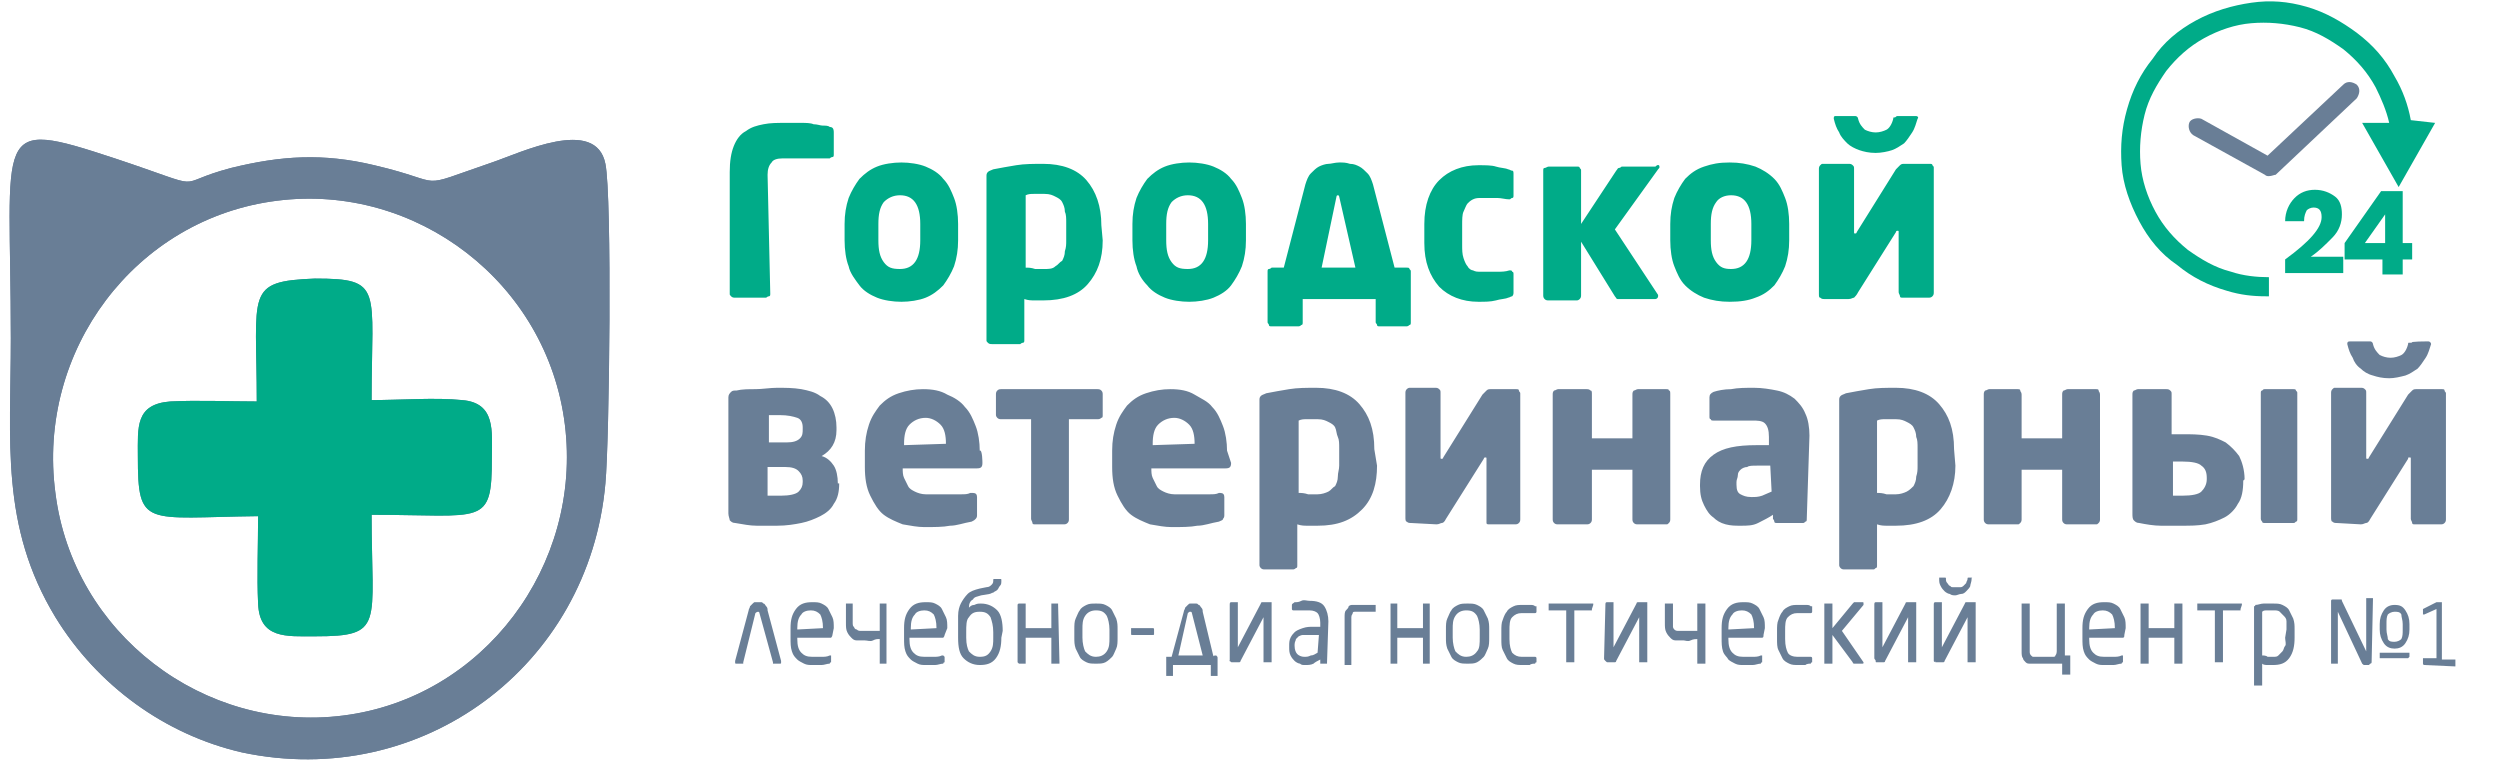 <svg width="170" height="52" viewBox="0 0 170 52" fill="none" xmlns="http://www.w3.org/2000/svg">
<g clip-path="url(#clip0)">
<path fill-rule="evenodd" clip-rule="evenodd" d="M3.768 33.52C2.481 23.863 9.189 14.856 18.838 13.649C28.303 12.442 37.216 19.22 38.411 28.877C39.605 38.442 32.897 47.449 23.341 48.656C13.876 49.863 4.962 43.085 3.768 33.52ZM41.168 32.87C41.443 29.992 41.627 13.37 41.168 11.142C40.524 7.892 35.378 10.399 33.449 11.049C28.027 12.906 30.6 12.442 25.454 11.235C21.962 10.399 19.114 10.585 15.714 11.42C11.487 12.535 14.519 12.999 7.811 10.77C-0.643 7.985 0.735 8.82 0.735 23.027C0.735 29.992 6.78301e-05 35.749 3.768 41.97C6.616 46.613 11.211 49.956 16.449 51.163C28.67 53.763 40.065 45.313 41.168 32.87Z" fill="#697E96"/>
<path fill-rule="evenodd" clip-rule="evenodd" d="M17.459 27.299C15.621 27.299 13.416 27.206 11.578 27.299C9.189 27.485 9.373 29.063 9.373 31.013C9.373 35.935 9.832 35.192 17.551 35.099C17.551 37.049 17.459 39.185 17.551 41.042C17.643 43.456 19.481 43.27 21.411 43.27C26.189 43.27 25.27 42.528 25.27 35.006C32.897 35.006 33.449 35.842 33.449 31.106C33.449 29.342 33.724 27.392 31.427 27.206C29.681 27.02 27.108 27.206 25.27 27.206C25.27 19.592 26.097 18.942 21.411 18.942C16.632 19.128 17.459 19.87 17.459 27.299Z" fill="#697E96"/>
<path fill-rule="evenodd" clip-rule="evenodd" d="M3.768 33.52C2.481 23.863 9.189 14.856 18.838 13.649C28.303 12.442 37.216 19.22 38.411 28.877C39.605 38.442 32.897 47.449 23.341 48.656C13.876 49.863 4.962 43.085 3.768 33.52ZM41.168 32.87C41.443 29.992 41.627 13.37 41.168 11.142C40.524 7.892 35.378 10.399 33.449 11.049C28.027 12.906 30.6 12.442 25.454 11.235C21.962 10.399 19.114 10.585 15.714 11.42C11.487 12.535 14.519 12.999 7.811 10.77C-0.643 7.985 0.735 8.82 0.735 23.027C0.735 29.992 6.78301e-05 35.749 3.768 41.97C6.616 46.613 11.211 49.956 16.449 51.163C28.67 53.763 40.065 45.313 41.168 32.87Z" fill="#697E96"/>
<path fill-rule="evenodd" clip-rule="evenodd" d="M17.459 27.299C15.621 27.299 13.416 27.206 11.578 27.299C9.189 27.485 9.373 29.063 9.373 31.013C9.373 35.935 9.832 35.192 17.551 35.099C17.551 37.049 17.459 39.185 17.551 41.042C17.643 43.456 19.481 43.27 21.411 43.27C26.189 43.27 25.27 42.528 25.27 35.006C32.897 35.006 33.449 35.842 33.449 31.106C33.449 29.342 33.724 27.392 31.427 27.206C29.681 27.02 27.108 27.206 25.27 27.206C25.27 19.592 26.097 18.942 21.411 18.942C16.632 19.128 17.459 19.87 17.459 27.299Z" fill="#00AB88"/>
<path fill-rule="evenodd" clip-rule="evenodd" d="M57.065 32.87C57.065 33.428 56.973 33.892 56.697 34.263C56.514 34.635 56.146 34.913 55.778 35.099C55.411 35.285 54.951 35.471 54.492 35.563C54.032 35.656 53.481 35.749 52.838 35.749C52.378 35.749 51.919 35.749 51.459 35.749C51 35.749 50.541 35.656 49.989 35.563C49.806 35.563 49.714 35.471 49.622 35.378C49.622 35.285 49.53 35.099 49.53 34.913V27.02C49.53 26.835 49.622 26.742 49.714 26.649C49.806 26.556 49.897 26.556 50.081 26.556C50.449 26.463 50.908 26.463 51.368 26.463C51.827 26.463 52.378 26.37 52.838 26.37C53.389 26.37 53.941 26.37 54.492 26.463C54.951 26.556 55.411 26.649 55.778 26.928C56.146 27.113 56.422 27.392 56.605 27.763C56.789 28.135 56.881 28.599 56.881 29.063V29.249C56.881 30.085 56.514 30.642 55.87 31.013C56.238 31.106 56.514 31.385 56.697 31.663C56.881 31.942 56.973 32.406 56.973 32.87H57.065ZM54.584 32.685C54.584 32.406 54.492 32.221 54.308 32.035C54.124 31.849 53.849 31.756 53.389 31.756H52.195V33.706C52.286 33.706 52.378 33.706 52.47 33.706C52.562 33.706 52.746 33.706 53.114 33.706C53.665 33.706 54.124 33.613 54.308 33.428C54.492 33.242 54.584 33.056 54.584 32.778V32.685ZM54.584 29.063C54.584 28.785 54.492 28.506 54.216 28.413C53.941 28.32 53.573 28.228 53.022 28.228H52.654C52.47 28.228 52.378 28.228 52.286 28.228V30.085H53.481C53.941 30.085 54.216 29.992 54.4 29.806C54.584 29.62 54.584 29.435 54.584 29.156V29.063ZM66.805 31.478C66.805 31.756 66.714 31.849 66.438 31.849H61.384C61.384 32.035 61.384 32.313 61.476 32.499C61.568 32.685 61.66 32.87 61.751 33.056C61.843 33.242 62.027 33.335 62.211 33.428C62.395 33.52 62.67 33.613 62.946 33.613C63.222 33.613 63.497 33.613 63.773 33.613C64.049 33.613 64.324 33.613 64.6 33.613C64.876 33.613 65.151 33.613 65.335 33.613C65.611 33.613 65.795 33.613 65.978 33.52H66.162C66.346 33.52 66.438 33.613 66.438 33.799V35.006C66.438 35.099 66.438 35.192 66.346 35.285C66.254 35.378 66.254 35.378 66.07 35.471C65.519 35.563 65.059 35.749 64.6 35.749C64.141 35.842 63.497 35.842 62.854 35.842C62.395 35.842 61.935 35.749 61.384 35.656C60.924 35.471 60.465 35.285 60.097 35.006C59.73 34.728 59.454 34.263 59.178 33.706C58.903 33.149 58.811 32.499 58.811 31.756V30.642C58.811 29.992 58.903 29.435 59.087 28.878C59.27 28.32 59.546 27.949 59.822 27.578C60.189 27.206 60.557 26.928 61.108 26.742C61.66 26.556 62.211 26.463 62.762 26.463C63.406 26.463 63.957 26.556 64.416 26.835C64.876 27.02 65.335 27.299 65.611 27.671C65.978 28.042 66.162 28.506 66.346 28.971C66.53 29.435 66.622 30.085 66.622 30.642C66.805 30.549 66.805 31.478 66.805 31.478ZM64.324 30.178C64.324 29.62 64.233 29.156 63.957 28.878C63.681 28.599 63.314 28.413 62.946 28.413C62.486 28.413 62.119 28.599 61.843 28.878C61.568 29.156 61.476 29.62 61.476 30.178V30.27L64.324 30.178C64.324 30.27 64.324 30.178 64.324 30.178ZM72.686 28.506V35.285C72.686 35.378 72.686 35.471 72.595 35.563C72.503 35.656 72.411 35.656 72.319 35.656H70.389C70.297 35.656 70.206 35.656 70.206 35.563C70.206 35.471 70.114 35.378 70.114 35.285V28.506H68.092C68 28.506 67.908 28.506 67.816 28.413C67.724 28.32 67.724 28.228 67.724 28.228V26.835C67.724 26.742 67.724 26.649 67.816 26.556C67.908 26.463 68 26.463 68.092 26.463H74.616C74.708 26.463 74.8 26.463 74.892 26.556C74.984 26.649 74.984 26.742 74.984 26.835V28.228C74.984 28.32 74.984 28.413 74.892 28.413C74.8 28.506 74.708 28.506 74.616 28.506H72.686ZM83.714 31.478C83.714 31.756 83.622 31.849 83.346 31.849H78.292C78.292 32.035 78.292 32.313 78.384 32.499C78.476 32.685 78.568 32.87 78.659 33.056C78.751 33.242 78.935 33.335 79.119 33.428C79.303 33.52 79.578 33.613 79.854 33.613C80.13 33.613 80.406 33.613 80.681 33.613C80.957 33.613 81.233 33.613 81.508 33.613C81.784 33.613 82.059 33.613 82.243 33.613C82.519 33.613 82.703 33.613 82.886 33.52H82.978C83.162 33.52 83.254 33.613 83.254 33.799V35.006C83.254 35.099 83.254 35.192 83.162 35.285C83.162 35.378 83.07 35.378 82.886 35.471C82.335 35.563 81.876 35.749 81.416 35.749C80.957 35.842 80.314 35.842 79.67 35.842C79.211 35.842 78.751 35.749 78.2 35.656C77.741 35.471 77.281 35.285 76.914 35.006C76.546 34.728 76.27 34.263 75.995 33.706C75.719 33.149 75.627 32.499 75.627 31.756V30.642C75.627 29.992 75.719 29.435 75.903 28.878C76.087 28.32 76.362 27.949 76.638 27.578C77.005 27.206 77.373 26.928 77.924 26.742C78.476 26.556 79.027 26.463 79.578 26.463C80.222 26.463 80.773 26.556 81.233 26.835C81.692 27.113 82.151 27.299 82.427 27.671C82.795 28.042 82.978 28.506 83.162 28.971C83.346 29.435 83.438 30.085 83.438 30.642L83.714 31.478ZM81.233 30.178C81.233 29.62 81.141 29.156 80.865 28.878C80.589 28.599 80.222 28.413 79.854 28.413C79.395 28.413 79.027 28.599 78.751 28.878C78.476 29.156 78.384 29.62 78.384 30.178V30.27L81.233 30.178ZM93.638 31.663C93.638 32.87 93.362 33.892 92.627 34.635C91.892 35.378 90.973 35.749 89.595 35.749C89.411 35.749 89.227 35.749 88.951 35.749C88.676 35.749 88.492 35.749 88.216 35.656V38.442C88.216 38.535 88.216 38.628 88.124 38.628C88.032 38.721 87.941 38.721 87.941 38.721H86.011C85.919 38.721 85.827 38.721 85.735 38.628C85.643 38.535 85.643 38.442 85.643 38.442V27.206C85.643 27.113 85.643 27.02 85.735 26.928C85.827 26.835 85.919 26.835 86.103 26.742C86.562 26.649 87.114 26.556 87.665 26.463C88.216 26.37 88.859 26.37 89.503 26.37C90.789 26.37 91.8 26.742 92.443 27.485C93.087 28.228 93.454 29.156 93.454 30.549L93.638 31.663ZM91.065 30.456C91.065 30.178 91.065 29.899 90.973 29.713C90.881 29.528 90.881 29.249 90.789 29.063C90.697 28.878 90.514 28.785 90.33 28.692C90.146 28.599 89.962 28.506 89.595 28.506C89.319 28.506 89.043 28.506 88.859 28.506C88.676 28.506 88.492 28.506 88.308 28.599V33.52C88.492 33.52 88.676 33.52 88.951 33.613C89.227 33.613 89.411 33.613 89.595 33.613C89.87 33.613 90.146 33.52 90.33 33.428C90.514 33.335 90.606 33.149 90.789 33.056C90.881 32.87 90.973 32.685 90.973 32.406C90.973 32.128 91.065 31.942 91.065 31.663V30.456ZM95.935 35.563C95.843 35.563 95.751 35.563 95.659 35.471C95.568 35.471 95.568 35.285 95.568 35.192V26.742C95.568 26.649 95.568 26.556 95.659 26.463C95.751 26.37 95.843 26.37 95.843 26.37H97.589C97.681 26.37 97.773 26.37 97.865 26.463C97.957 26.556 97.957 26.556 97.957 26.742V31.106C97.957 31.199 97.957 31.199 98.049 31.199C98.049 31.199 98.141 31.199 98.141 31.106L100.805 26.835C100.897 26.742 100.989 26.649 101.081 26.556C101.173 26.463 101.265 26.463 101.357 26.463H103.103C103.195 26.463 103.287 26.463 103.287 26.556C103.287 26.649 103.378 26.649 103.378 26.742V35.285C103.378 35.378 103.378 35.471 103.287 35.563C103.195 35.656 103.103 35.656 103.011 35.656H101.265C101.173 35.656 101.081 35.656 101.081 35.563C101.081 35.471 101.081 35.378 101.081 35.285V31.199C101.081 31.106 101.081 31.106 100.989 31.106C100.989 31.106 100.897 31.106 100.897 31.199L98.324 35.285C98.233 35.471 98.141 35.563 98.049 35.563C97.957 35.563 97.865 35.656 97.681 35.656L95.935 35.563ZM113.578 35.285C113.578 35.378 113.578 35.471 113.487 35.563C113.395 35.656 113.395 35.656 113.303 35.656H111.373C111.281 35.656 111.189 35.656 111.097 35.563C111.005 35.471 111.005 35.378 111.005 35.285V31.942H108.249V35.285C108.249 35.378 108.249 35.471 108.157 35.563C108.065 35.656 107.973 35.656 107.881 35.656H105.951C105.86 35.656 105.768 35.656 105.676 35.563C105.584 35.471 105.584 35.378 105.584 35.285V26.835C105.584 26.742 105.584 26.649 105.676 26.556C105.768 26.556 105.86 26.463 105.951 26.463H107.881C107.973 26.463 108.065 26.463 108.157 26.556C108.249 26.556 108.249 26.649 108.249 26.835V29.806H111.005V26.835C111.005 26.742 111.005 26.649 111.097 26.556C111.189 26.556 111.281 26.463 111.373 26.463H113.303C113.395 26.463 113.487 26.463 113.487 26.556C113.578 26.556 113.578 26.649 113.578 26.835V35.285ZM122.86 35.285C122.86 35.378 122.86 35.471 122.768 35.471C122.676 35.563 122.676 35.563 122.584 35.563H120.838C120.746 35.563 120.654 35.563 120.654 35.471C120.654 35.378 120.562 35.285 120.562 35.285V35.006C120.287 35.192 119.919 35.378 119.551 35.563C119.184 35.749 118.816 35.749 118.357 35.749C117.989 35.749 117.714 35.749 117.346 35.656C116.978 35.563 116.703 35.378 116.519 35.192C116.243 35.006 116.06 34.728 115.876 34.356C115.692 33.985 115.6 33.613 115.6 33.056V32.963C115.6 32.035 115.876 31.385 116.519 30.921C117.162 30.456 118.081 30.27 119.46 30.27H120.287V29.713C120.287 29.249 120.195 28.971 120.011 28.785C119.827 28.599 119.46 28.599 119.184 28.599C118.908 28.599 118.632 28.599 118.449 28.599C118.173 28.599 117.897 28.599 117.714 28.599C117.53 28.599 117.254 28.599 117.07 28.599C116.887 28.599 116.703 28.599 116.611 28.599H116.519C116.427 28.599 116.335 28.599 116.335 28.506C116.243 28.506 116.243 28.413 116.243 28.32V27.02C116.243 26.835 116.335 26.742 116.519 26.649C116.795 26.556 117.254 26.463 117.714 26.463C118.173 26.37 118.724 26.37 119.276 26.37C119.827 26.37 120.378 26.463 120.838 26.556C121.297 26.649 121.665 26.835 122.032 27.113C122.308 27.392 122.584 27.671 122.768 28.135C122.951 28.506 123.043 29.063 123.043 29.62L122.86 35.285ZM120.378 31.663H119.46C119.184 31.663 118.908 31.663 118.816 31.756C118.632 31.756 118.449 31.849 118.357 31.942C118.265 32.035 118.173 32.128 118.173 32.313C118.173 32.499 118.081 32.592 118.081 32.778V32.963C118.081 33.335 118.173 33.52 118.357 33.613C118.541 33.706 118.724 33.799 119.092 33.799C119.368 33.799 119.551 33.799 119.827 33.706C120.011 33.613 120.287 33.52 120.47 33.428L120.378 31.663ZM132.968 31.663C132.968 32.87 132.6 33.892 131.957 34.635C131.314 35.378 130.303 35.749 128.924 35.749C128.741 35.749 128.557 35.749 128.373 35.749C128.097 35.749 127.914 35.749 127.638 35.656V38.442C127.638 38.535 127.638 38.628 127.546 38.628C127.454 38.721 127.454 38.721 127.362 38.721H125.432C125.341 38.721 125.249 38.721 125.157 38.628C125.065 38.535 125.065 38.442 125.065 38.442V27.206C125.065 27.113 125.065 27.02 125.157 26.928C125.249 26.835 125.341 26.835 125.524 26.742C125.984 26.649 126.535 26.556 127.087 26.463C127.638 26.37 128.281 26.37 128.924 26.37C130.211 26.37 131.222 26.742 131.865 27.485C132.508 28.228 132.876 29.156 132.876 30.549L132.968 31.663ZM130.395 30.456C130.395 30.178 130.395 29.899 130.303 29.713C130.303 29.435 130.211 29.249 130.119 29.063C130.027 28.878 129.843 28.785 129.66 28.692C129.476 28.599 129.292 28.506 128.924 28.506C128.649 28.506 128.373 28.506 128.189 28.506C128.005 28.506 127.822 28.506 127.638 28.599V33.52C127.822 33.52 128.005 33.52 128.281 33.613C128.557 33.613 128.741 33.613 128.924 33.613C129.2 33.613 129.476 33.52 129.66 33.428C129.843 33.335 130.027 33.149 130.119 33.056C130.211 32.87 130.303 32.685 130.303 32.406C130.395 32.128 130.395 31.942 130.395 31.663V30.456ZM142.8 35.285C142.8 35.378 142.8 35.471 142.708 35.563C142.616 35.656 142.616 35.656 142.524 35.656H140.595C140.503 35.656 140.411 35.656 140.319 35.563C140.227 35.471 140.227 35.378 140.227 35.285V31.942H137.47V35.285C137.47 35.378 137.47 35.471 137.378 35.563C137.287 35.656 137.287 35.656 137.195 35.656H135.265C135.173 35.656 135.081 35.656 134.989 35.563C134.897 35.471 134.897 35.378 134.897 35.285V26.835C134.897 26.742 134.897 26.649 134.989 26.556C135.081 26.556 135.173 26.463 135.265 26.463H137.195C137.287 26.463 137.378 26.463 137.378 26.556C137.378 26.649 137.47 26.649 137.47 26.835V29.806H140.227V26.835C140.227 26.742 140.227 26.649 140.319 26.556C140.411 26.556 140.503 26.463 140.595 26.463H142.524C142.616 26.463 142.708 26.463 142.708 26.556C142.708 26.649 142.8 26.649 142.8 26.835V35.285ZM156.216 35.285C156.216 35.378 156.216 35.471 156.124 35.471C156.032 35.563 156.032 35.563 155.941 35.563H154.011C153.919 35.563 153.827 35.563 153.827 35.471C153.735 35.378 153.735 35.285 153.735 35.285V26.742C153.735 26.649 153.735 26.556 153.827 26.556C153.919 26.463 153.919 26.463 154.011 26.463H155.941C156.032 26.463 156.124 26.463 156.124 26.556C156.216 26.649 156.216 26.649 156.216 26.742V35.285ZM152.541 32.685C152.541 33.335 152.449 33.892 152.173 34.263C151.989 34.635 151.622 35.006 151.254 35.192C150.887 35.378 150.427 35.563 149.968 35.656C149.416 35.749 148.957 35.749 148.314 35.749C147.854 35.749 147.395 35.749 146.935 35.749C146.476 35.749 145.924 35.656 145.465 35.563C145.281 35.563 145.189 35.471 145.097 35.378C145.005 35.285 145.005 35.099 145.005 34.913V26.835C145.005 26.742 145.005 26.649 145.097 26.556C145.189 26.556 145.281 26.463 145.373 26.463H147.303C147.395 26.463 147.487 26.463 147.578 26.556C147.67 26.649 147.67 26.649 147.67 26.835V29.528C147.762 29.528 147.854 29.528 148.038 29.528H148.405C148.957 29.528 149.508 29.528 150.06 29.62C150.611 29.713 150.978 29.899 151.346 30.085C151.714 30.363 151.989 30.642 152.265 31.013C152.449 31.385 152.632 31.942 152.632 32.592L152.541 32.685ZM148.405 31.385C148.314 31.385 148.222 31.385 148.038 31.385C147.854 31.385 147.762 31.385 147.762 31.385V33.706C147.854 33.706 147.854 33.706 147.946 33.706C148.038 33.706 148.222 33.706 148.405 33.706C149.049 33.706 149.508 33.613 149.692 33.428C149.876 33.242 150.06 32.963 150.06 32.592V32.499C150.06 32.128 149.968 31.849 149.692 31.663C149.508 31.478 149.049 31.385 148.405 31.385ZM165.13 23.213C165.222 23.213 165.314 23.306 165.314 23.399C165.222 23.678 165.13 24.049 164.946 24.328C164.762 24.606 164.578 24.885 164.395 25.07C164.119 25.256 163.843 25.442 163.568 25.535C163.2 25.628 162.832 25.721 162.465 25.721C162.005 25.721 161.638 25.628 161.362 25.535C160.995 25.442 160.719 25.256 160.535 25.07C160.26 24.885 160.076 24.606 159.984 24.328C159.8 24.049 159.708 23.77 159.616 23.399C159.616 23.306 159.616 23.213 159.8 23.213H161.178C161.27 23.213 161.362 23.306 161.362 23.399C161.454 23.77 161.638 23.956 161.822 24.142C162.005 24.235 162.281 24.328 162.557 24.328C162.832 24.328 163.108 24.235 163.292 24.142C163.476 24.049 163.66 23.77 163.751 23.399C163.751 23.306 163.751 23.306 163.843 23.306C163.843 23.306 163.935 23.306 164.027 23.306C163.751 23.213 165.13 23.213 165.13 23.213ZM158.881 35.563C158.789 35.563 158.697 35.563 158.605 35.471C158.514 35.471 158.514 35.285 158.514 35.192V26.742C158.514 26.649 158.514 26.556 158.605 26.463C158.697 26.37 158.697 26.37 158.789 26.37H160.535C160.627 26.37 160.719 26.37 160.811 26.463C160.903 26.556 160.903 26.556 160.903 26.742V31.106C160.903 31.199 160.903 31.199 160.995 31.199C160.995 31.199 161.087 31.199 161.087 31.106L163.751 26.835C163.843 26.742 163.935 26.649 164.027 26.556C164.119 26.463 164.211 26.463 164.303 26.463H166.049C166.141 26.463 166.232 26.463 166.232 26.556C166.232 26.649 166.324 26.649 166.324 26.742V35.285C166.324 35.378 166.324 35.471 166.232 35.563C166.141 35.656 166.049 35.656 165.957 35.656H164.211C164.119 35.656 164.027 35.656 164.027 35.563C164.027 35.471 163.935 35.378 163.935 35.285V31.199C163.935 31.106 163.935 31.106 163.843 31.106C163.751 31.106 163.751 31.106 163.751 31.199L161.178 35.285C161.087 35.471 160.995 35.563 160.903 35.563C160.811 35.563 160.719 35.656 160.535 35.656" fill="#697E96"/>
<path fill-rule="evenodd" clip-rule="evenodd" d="M51.643 41.692C51.643 41.599 51.551 41.599 51.551 41.599C51.551 41.599 51.459 41.599 51.368 41.692L50.541 45.035V45.128C50.541 45.128 50.541 45.128 50.449 45.128H50.081C49.989 45.128 49.989 45.128 49.989 45.035C49.989 45.035 49.989 45.035 49.989 44.942L50.908 41.506C50.908 41.413 51 41.321 51 41.228C51.092 41.135 51.092 41.135 51.184 41.042C51.276 40.949 51.276 40.949 51.368 40.949C51.459 40.949 51.551 40.949 51.551 40.949C51.551 40.949 51.643 40.949 51.735 40.949C51.827 40.949 51.827 40.949 51.919 41.042C52.011 41.042 52.011 41.135 52.103 41.228C52.195 41.321 52.195 41.413 52.195 41.506L53.114 44.942C53.114 44.942 53.114 44.942 53.114 45.035C53.114 45.128 53.114 45.128 53.022 45.128H52.654H52.562C52.562 45.128 52.562 45.128 52.562 45.035L51.643 41.692ZM56.605 43.178C56.605 43.271 56.514 43.364 56.514 43.364H54.216V43.456C54.216 43.921 54.308 44.199 54.492 44.385C54.676 44.571 54.859 44.663 55.227 44.663C55.411 44.663 55.595 44.663 55.87 44.663C56.054 44.663 56.238 44.663 56.422 44.571H56.514V44.663V44.942C56.514 45.035 56.514 45.035 56.514 45.035C56.514 45.035 56.422 45.035 56.422 45.128C56.238 45.128 56.054 45.221 55.87 45.221C55.687 45.221 55.503 45.221 55.227 45.221C55.043 45.221 54.859 45.221 54.676 45.128C54.492 45.035 54.308 44.942 54.216 44.849C54.032 44.663 53.941 44.571 53.849 44.292C53.757 44.014 53.757 43.735 53.757 43.364V42.714C53.757 42.156 53.849 41.785 54.124 41.413C54.4 41.042 54.768 40.949 55.227 40.949C55.503 40.949 55.687 40.949 55.87 41.042C56.054 41.135 56.238 41.228 56.33 41.413C56.422 41.599 56.514 41.785 56.605 41.971C56.697 42.156 56.697 42.435 56.697 42.714L56.605 43.178ZM55.962 42.714C55.962 42.249 55.87 41.971 55.778 41.785C55.595 41.599 55.411 41.506 55.135 41.506C54.859 41.506 54.584 41.599 54.492 41.785C54.308 41.971 54.216 42.249 54.216 42.714V42.806L55.962 42.714C55.962 42.806 55.962 42.714 55.962 42.714ZM60.281 45.035V45.128H60.189H59.914H59.822V45.035V43.456C59.638 43.456 59.546 43.456 59.362 43.549C59.178 43.642 58.995 43.549 58.811 43.549C58.627 43.549 58.443 43.549 58.26 43.549C58.076 43.549 57.984 43.456 57.892 43.364C57.8 43.271 57.708 43.178 57.616 42.992C57.524 42.806 57.524 42.621 57.524 42.342V41.135V41.042H57.616H57.892H57.984V41.135V42.342C57.984 42.435 57.984 42.621 58.076 42.621C58.076 42.714 58.168 42.806 58.26 42.806C58.351 42.899 58.443 42.899 58.535 42.899C58.627 42.899 58.811 42.899 58.903 42.899C58.903 42.899 58.995 42.899 59.087 42.899C59.178 42.899 59.27 42.899 59.362 42.899C59.454 42.899 59.546 42.899 59.638 42.899C59.73 42.899 59.822 42.899 59.822 42.899V41.135V41.042H59.914H60.189H60.281V41.135V45.035ZM64.233 43.178C64.233 43.271 64.141 43.364 64.141 43.364H61.843V43.456C61.843 43.921 61.935 44.199 62.119 44.385C62.303 44.571 62.487 44.663 62.854 44.663C63.038 44.663 63.222 44.663 63.497 44.663C63.681 44.663 63.865 44.663 64.049 44.571H64.141L64.233 44.663V44.942C64.233 45.035 64.233 45.035 64.233 45.035C64.233 45.035 64.141 45.035 64.141 45.128C63.957 45.128 63.773 45.221 63.589 45.221C63.406 45.221 63.222 45.221 62.946 45.221C62.762 45.221 62.578 45.221 62.395 45.128C62.211 45.035 62.027 44.942 61.935 44.849C61.751 44.663 61.66 44.571 61.568 44.292C61.476 44.014 61.476 43.735 61.476 43.364V42.714C61.476 42.156 61.568 41.785 61.843 41.413C62.119 41.042 62.487 40.949 62.946 40.949C63.222 40.949 63.406 40.949 63.589 41.042C63.773 41.135 63.957 41.228 64.049 41.413C64.141 41.599 64.233 41.785 64.324 41.971C64.416 42.156 64.416 42.435 64.416 42.714L64.233 43.178ZM63.681 42.714C63.681 42.249 63.589 41.971 63.497 41.785C63.314 41.599 63.13 41.506 62.854 41.506C62.578 41.506 62.303 41.599 62.211 41.785C62.027 41.971 61.935 42.249 61.935 42.714V42.806L63.681 42.714C63.681 42.806 63.681 42.714 63.681 42.714ZM68.092 43.364C68.092 43.921 68 44.385 67.724 44.756C67.449 45.128 67.081 45.221 66.622 45.221C66.162 45.221 65.795 45.035 65.519 44.756C65.243 44.478 65.151 44.014 65.151 43.364V42.992C65.151 42.621 65.151 42.249 65.151 41.878C65.151 41.506 65.243 41.228 65.335 41.042C65.427 40.856 65.611 40.578 65.795 40.392C65.978 40.206 66.254 40.114 66.622 40.021L67.081 39.928C67.265 39.928 67.357 39.835 67.449 39.742C67.541 39.649 67.541 39.556 67.541 39.464C67.541 39.371 67.541 39.371 67.632 39.371H68C68.092 39.371 68.092 39.371 68.092 39.464C68.092 39.649 68.092 39.742 68 39.835C67.908 39.928 67.908 40.021 67.816 40.114C67.724 40.206 67.632 40.206 67.541 40.299C67.449 40.299 67.357 40.392 67.265 40.392L66.714 40.485C66.438 40.578 66.254 40.578 66.162 40.764C65.978 40.856 65.887 41.042 65.887 41.321C65.978 41.228 66.07 41.135 66.254 41.135C66.438 41.042 66.53 41.042 66.714 41.042C67.173 41.042 67.541 41.228 67.816 41.506C68.092 41.785 68.184 42.342 68.184 42.899L68.092 43.364ZM67.541 42.992C67.541 42.528 67.449 42.249 67.357 41.971C67.173 41.692 66.989 41.599 66.622 41.599C66.254 41.599 66.07 41.692 65.887 41.971C65.703 42.156 65.703 42.528 65.703 42.992V43.364C65.703 43.828 65.795 44.106 65.887 44.292C66.07 44.478 66.254 44.663 66.622 44.663C66.989 44.663 67.173 44.571 67.357 44.292C67.541 44.014 67.541 43.735 67.541 43.364V42.992ZM72.043 45.035V45.128H71.951H71.584H71.492V45.035V43.364H69.746V45.035V45.128H69.654H69.378H69.287L69.195 45.035V41.135C69.195 41.135 69.195 41.042 69.287 41.042H69.378H69.654H69.746V41.135V42.714H71.492V41.135V41.042H71.584H71.859H71.951V41.135L72.043 45.035ZM75.995 43.364C75.995 43.642 75.995 43.921 75.903 44.106C75.811 44.292 75.719 44.571 75.627 44.663C75.535 44.756 75.351 44.942 75.168 45.035C74.984 45.128 74.8 45.128 74.524 45.128C74.249 45.128 74.065 45.128 73.881 45.035C73.697 44.942 73.514 44.849 73.422 44.663C73.33 44.478 73.238 44.292 73.146 44.106C73.054 43.828 73.054 43.642 73.054 43.364V42.806C73.054 42.528 73.054 42.249 73.146 42.063C73.238 41.878 73.33 41.599 73.422 41.506C73.514 41.321 73.697 41.228 73.881 41.135C74.065 41.042 74.249 41.042 74.524 41.042C74.8 41.042 74.984 41.042 75.168 41.135C75.351 41.228 75.535 41.321 75.627 41.506C75.719 41.692 75.811 41.878 75.903 42.063C75.995 42.342 75.995 42.528 75.995 42.806V43.364ZM75.443 42.806C75.443 42.435 75.351 42.063 75.26 41.878C75.076 41.599 74.892 41.506 74.524 41.506C74.249 41.506 73.973 41.599 73.789 41.878C73.606 42.156 73.606 42.435 73.606 42.806V43.364C73.606 43.735 73.697 44.106 73.789 44.292C73.973 44.478 74.157 44.663 74.524 44.663C74.8 44.663 75.076 44.571 75.26 44.292C75.443 44.014 75.443 43.735 75.443 43.364V42.806ZM78.476 43.085C78.476 43.178 78.476 43.178 78.384 43.178H77.005C76.914 43.178 76.914 43.178 76.914 43.085V42.806V42.714H77.005H78.384C78.476 42.714 78.476 42.714 78.476 42.899V43.085ZM82.703 44.571C82.703 44.571 82.795 44.571 82.703 44.571C82.795 44.663 82.795 44.663 82.795 44.756V45.871V45.964H82.703H82.427H82.335V45.871V45.221H79.762V45.871V45.964H79.67H79.395H79.303V45.871V44.756V44.663H79.395H79.67L80.497 41.599C80.497 41.506 80.589 41.413 80.589 41.321C80.681 41.228 80.681 41.228 80.773 41.135C80.865 41.042 80.865 41.042 80.957 41.042C81.049 41.042 81.141 41.042 81.141 41.042C81.141 41.042 81.233 41.042 81.324 41.042C81.416 41.042 81.416 41.042 81.508 41.135C81.6 41.135 81.6 41.228 81.692 41.321C81.784 41.413 81.784 41.506 81.784 41.599L82.519 44.663C82.427 44.571 82.703 44.571 82.703 44.571ZM80.13 44.571H81.784L81.049 41.692C81.049 41.599 80.957 41.599 80.957 41.599C80.865 41.599 80.865 41.599 80.773 41.692L80.13 44.571ZM83.622 41.135C83.622 41.042 83.622 40.949 83.714 40.949H84.081H84.173V41.042V44.014L85.735 41.042C85.735 40.949 85.827 40.949 85.827 40.949C85.827 40.949 85.919 40.949 86.011 40.949H86.378C86.47 40.949 86.47 40.949 86.47 40.949C86.47 40.949 86.47 41.042 86.47 41.135V44.942V45.035H86.378H86.011H85.919V44.942V41.971L84.357 44.942C84.357 45.035 84.265 45.035 84.265 45.035H84.173H83.805C83.714 45.035 83.714 45.035 83.622 44.942C83.53 44.849 83.622 45.035 83.622 44.942V41.135ZM90.238 45.035V45.128H90.146H89.87H89.778V45.035V44.849C89.595 44.942 89.411 45.035 89.319 45.128C89.135 45.221 88.951 45.221 88.768 45.221C88.584 45.221 88.492 45.221 88.4 45.128C88.308 45.128 88.124 45.035 88.032 44.942C87.941 44.849 87.849 44.756 87.757 44.571C87.665 44.385 87.665 44.199 87.665 44.014V43.921C87.665 43.735 87.665 43.549 87.757 43.364C87.849 43.178 87.941 43.085 88.032 42.992C88.124 42.899 88.308 42.806 88.584 42.714C88.859 42.621 89.043 42.621 89.319 42.621H89.778V42.342C89.778 42.063 89.687 41.785 89.595 41.692C89.503 41.599 89.319 41.506 89.043 41.506C88.859 41.506 88.676 41.506 88.492 41.506C88.308 41.506 88.216 41.506 88.032 41.506H87.941C87.941 41.506 87.849 41.506 87.849 41.413V41.135C87.849 41.042 87.941 41.042 88.032 40.949C88.216 40.949 88.308 40.949 88.492 40.856C88.676 40.764 88.859 40.856 89.043 40.856C89.503 40.856 89.87 40.949 90.054 41.228C90.238 41.506 90.33 41.878 90.33 42.249L90.238 45.035ZM89.687 43.178H89.135C88.951 43.178 88.768 43.178 88.584 43.178C88.492 43.178 88.308 43.271 88.308 43.271C88.216 43.364 88.216 43.364 88.124 43.456C88.124 43.549 88.032 43.642 88.032 43.828V43.921C88.032 44.199 88.124 44.385 88.216 44.478C88.308 44.571 88.492 44.663 88.676 44.663C88.859 44.663 88.951 44.663 89.135 44.571C89.319 44.571 89.411 44.478 89.595 44.385L89.687 43.178ZM92.168 41.599C92.076 41.599 91.984 41.599 91.984 41.692C91.984 41.785 91.892 41.785 91.892 41.971V45.128V45.221H91.8H91.524H91.433V45.128V41.971C91.433 41.785 91.433 41.599 91.524 41.506C91.616 41.413 91.708 41.321 91.708 41.228C91.8 41.135 91.892 41.135 91.984 41.135C92.076 41.135 92.168 41.135 92.26 41.135H93.454H93.546V41.228V41.506V41.599H93.454H92.168ZM97.222 45.035V45.128H97.13H96.854H96.762V45.035V43.364H95.016V45.035V45.128H94.924H94.649H94.557V45.035V41.135V41.042H94.649H94.924H95.016V41.135V42.714H96.762V41.135V41.042H96.854H97.13H97.222V41.135V45.035ZM101.265 43.364C101.265 43.642 101.265 43.921 101.173 44.106C101.081 44.292 100.989 44.571 100.897 44.663C100.805 44.756 100.622 44.942 100.438 45.035C100.254 45.128 100.07 45.128 99.795 45.128C99.519 45.128 99.335 45.128 99.151 45.035C98.968 44.942 98.784 44.849 98.692 44.663C98.6 44.478 98.508 44.292 98.416 44.106C98.324 43.828 98.324 43.642 98.324 43.364V42.806C98.324 42.528 98.324 42.249 98.416 42.063C98.508 41.878 98.6 41.599 98.692 41.506C98.784 41.321 98.968 41.228 99.151 41.135C99.335 41.042 99.519 41.042 99.795 41.042C100.07 41.042 100.254 41.042 100.438 41.135C100.622 41.228 100.805 41.321 100.897 41.506C100.989 41.692 101.081 41.878 101.173 42.063C101.265 42.342 101.265 42.528 101.265 42.806V43.364ZM100.622 42.806C100.622 42.435 100.53 42.063 100.438 41.878C100.254 41.599 100.07 41.506 99.703 41.506C99.427 41.506 99.151 41.599 98.968 41.878C98.784 42.156 98.784 42.435 98.784 42.806V43.364C98.784 43.735 98.876 44.106 98.968 44.292C99.151 44.478 99.335 44.663 99.703 44.663C99.978 44.663 100.254 44.571 100.438 44.292C100.622 44.106 100.622 43.735 100.622 43.364V42.806ZM104.481 44.942V45.035C104.481 45.035 104.389 45.035 104.389 45.128C104.297 45.128 104.114 45.128 104.022 45.221C103.838 45.221 103.746 45.221 103.562 45.221C103.287 45.221 103.103 45.221 102.919 45.128C102.735 45.035 102.551 44.942 102.46 44.756C102.368 44.571 102.276 44.385 102.184 44.199C102.092 44.014 102.092 43.735 102.092 43.456V42.899C102.092 42.621 102.092 42.342 102.184 42.156C102.276 41.878 102.368 41.692 102.46 41.599C102.551 41.413 102.735 41.321 102.919 41.228C103.103 41.135 103.287 41.135 103.562 41.135C103.746 41.135 103.838 41.135 104.022 41.135C104.205 41.135 104.297 41.135 104.389 41.228C104.481 41.228 104.481 41.228 104.481 41.228V41.321V41.599C104.481 41.599 104.481 41.692 104.389 41.692H104.297C104.114 41.692 104.022 41.692 103.93 41.692C103.838 41.692 103.654 41.692 103.47 41.692C103.195 41.692 103.011 41.785 102.827 41.971C102.643 42.156 102.643 42.528 102.643 42.899V43.456C102.643 43.921 102.735 44.199 102.827 44.385C103.011 44.571 103.195 44.663 103.47 44.663C103.654 44.663 103.746 44.663 103.93 44.663C104.022 44.663 104.205 44.663 104.297 44.663H104.389C104.389 44.663 104.481 44.663 104.481 44.756V44.942ZM108.249 41.413V41.506H108.157H107.054V44.942V45.035H106.962H106.595H106.503V44.942V41.506H105.4H105.308V41.413V41.135V41.042H105.4H108.249H108.341V41.135L108.249 41.413ZM109.168 41.135C109.168 41.042 109.168 40.949 109.26 40.949H109.627H109.719V41.042V44.014L111.281 41.042C111.281 40.949 111.373 40.949 111.373 40.949C111.373 40.949 111.465 40.949 111.557 40.949H111.924C112.016 40.949 112.016 40.949 112.016 40.949C112.016 40.949 112.016 41.042 112.016 41.135V44.942V45.035H111.924H111.557H111.465V44.942V41.971L109.903 44.942C109.903 45.035 109.811 45.035 109.811 45.035H109.719H109.351C109.26 45.035 109.26 45.035 109.168 44.942C109.076 44.849 109.076 44.849 109.076 44.756L109.168 41.135ZM115.968 45.035V45.128H115.876H115.508H115.416V45.035V43.456C115.324 43.456 115.141 43.456 114.957 43.549C114.773 43.642 114.589 43.549 114.497 43.549C114.314 43.549 114.13 43.549 113.946 43.549C113.762 43.549 113.67 43.456 113.578 43.364C113.487 43.271 113.395 43.178 113.303 42.992C113.211 42.806 113.211 42.621 113.211 42.342V41.135V41.042H113.303H113.67H113.762V41.135V42.342C113.762 42.435 113.762 42.621 113.762 42.621C113.762 42.714 113.854 42.806 113.854 42.806C113.946 42.899 114.038 42.899 114.13 42.899C114.222 42.899 114.405 42.899 114.497 42.899C114.497 42.899 114.589 42.899 114.681 42.899C114.773 42.899 114.865 42.899 114.957 42.899C115.049 42.899 115.141 42.899 115.232 42.899C115.324 42.899 115.416 42.899 115.416 42.899V41.135V41.042H115.508H115.876H115.968V41.135V45.035ZM119.919 43.178C119.919 43.271 119.919 43.364 119.827 43.364H117.53V43.456C117.53 43.921 117.622 44.199 117.805 44.385C117.989 44.571 118.173 44.663 118.541 44.663C118.724 44.663 118.908 44.663 119.184 44.663C119.368 44.663 119.551 44.663 119.735 44.571H119.827V44.663V44.942C119.827 45.035 119.827 45.035 119.827 45.035C119.827 45.035 119.735 45.035 119.735 45.128C119.551 45.128 119.368 45.221 119.184 45.221C119 45.221 118.816 45.221 118.541 45.221C118.357 45.221 118.173 45.221 117.989 45.128C117.805 45.035 117.622 44.942 117.53 44.849C117.438 44.663 117.254 44.571 117.162 44.292C117.07 44.014 117.07 43.735 117.07 43.364V42.714C117.07 42.156 117.162 41.785 117.438 41.413C117.714 41.042 118.081 40.949 118.541 40.949C118.816 40.949 119 40.949 119.184 41.042C119.368 41.135 119.551 41.228 119.643 41.413C119.735 41.599 119.827 41.785 119.919 41.971C120.011 42.156 120.011 42.435 120.011 42.714L119.919 43.178ZM119.276 42.714C119.276 42.249 119.184 41.971 119.092 41.785C118.908 41.599 118.724 41.506 118.449 41.506C118.173 41.506 117.897 41.599 117.805 41.785C117.622 41.971 117.53 42.249 117.53 42.714V42.806L119.276 42.714ZM123.227 44.942V45.035C123.227 45.035 123.135 45.035 123.135 45.128C123.043 45.128 122.86 45.128 122.768 45.221C122.584 45.221 122.492 45.221 122.308 45.221C122.033 45.221 121.849 45.221 121.665 45.128C121.481 45.035 121.297 44.942 121.205 44.756C121.114 44.571 121.022 44.385 120.93 44.199C120.838 44.014 120.838 43.735 120.838 43.456V42.899C120.838 42.621 120.838 42.342 120.93 42.156C121.022 41.878 121.114 41.692 121.205 41.599C121.297 41.413 121.481 41.321 121.665 41.228C121.849 41.135 122.033 41.135 122.308 41.135C122.492 41.135 122.584 41.135 122.768 41.135C122.951 41.135 123.043 41.135 123.135 41.228C123.227 41.228 123.227 41.228 123.227 41.228V41.321V41.599C123.227 41.599 123.227 41.692 123.135 41.692H123.043C122.86 41.692 122.768 41.692 122.676 41.692C122.584 41.692 122.4 41.692 122.216 41.692C121.941 41.692 121.757 41.785 121.573 41.971C121.389 42.156 121.389 42.528 121.389 42.899V43.456C121.389 43.921 121.481 44.199 121.573 44.385C121.665 44.571 121.941 44.663 122.216 44.663C122.4 44.663 122.492 44.663 122.676 44.663C122.86 44.663 122.951 44.663 123.043 44.663H123.135C123.135 44.663 123.227 44.663 123.227 44.756V44.942ZM126.719 45.035C126.719 45.128 126.719 45.128 126.627 45.128H126.168H126.076C126.076 45.128 125.984 45.128 125.984 45.035L124.605 43.178V45.035V45.128H124.514H124.146H124.054V45.035V41.135V41.042H124.146H124.514H124.605V41.135V42.714L125.984 41.042C125.984 41.042 125.984 41.042 126.076 40.949H126.168H126.627C126.719 40.949 126.719 40.949 126.719 41.042V41.135L125.249 42.899L126.719 45.035ZM127.454 41.135C127.454 41.042 127.454 40.949 127.546 40.949H127.914H128.005V41.042V44.014L129.568 41.042C129.568 40.949 129.66 40.949 129.66 40.949C129.66 40.949 129.751 40.949 129.843 40.949H130.211C130.303 40.949 130.303 40.949 130.303 40.949C130.303 40.949 130.303 41.042 130.303 41.135V44.942V45.035H130.211H129.843H129.751V44.942V41.971L128.189 44.942C128.189 45.035 128.097 45.035 128.097 45.035H128.005H127.638C127.546 45.035 127.546 45.035 127.546 44.942C127.546 44.849 127.454 44.849 127.454 44.756" fill="#697E96"/>
<path fill-rule="evenodd" clip-rule="evenodd" d="M134.07 39.371C134.07 39.556 133.978 39.742 133.978 39.835C133.978 39.928 133.794 40.114 133.702 40.206C133.611 40.299 133.519 40.392 133.335 40.392C133.243 40.392 133.059 40.485 132.967 40.485C132.875 40.485 132.692 40.485 132.6 40.392C132.508 40.392 132.324 40.299 132.232 40.206C132.14 40.114 132.048 40.021 131.957 39.835C131.865 39.649 131.865 39.556 131.865 39.371V39.278C131.865 39.278 131.865 39.278 131.957 39.278H132.232C132.324 39.278 132.324 39.278 132.324 39.371C132.324 39.464 132.324 39.556 132.416 39.649C132.508 39.742 132.508 39.835 132.6 39.835C132.692 39.928 132.692 39.928 132.784 39.928C132.875 39.928 132.967 39.928 133.059 39.928C133.151 39.928 133.243 39.928 133.335 39.928C133.427 39.928 133.519 39.835 133.519 39.835C133.611 39.742 133.611 39.742 133.702 39.649C133.702 39.556 133.794 39.464 133.794 39.371C133.794 39.278 133.794 39.278 133.886 39.278H134.162C134.07 39.278 134.07 39.278 134.07 39.371ZM131.497 44.942V41.135C131.497 41.042 131.497 40.949 131.589 40.949H131.957H132.048V41.042V44.014L133.611 41.042C133.611 40.949 133.702 40.949 133.702 40.949C133.702 40.949 133.794 40.949 133.886 40.949H134.254C134.346 40.949 134.346 40.949 134.346 40.949C134.346 40.949 134.346 41.042 134.346 41.135V44.942V45.035H134.254H133.886H133.794V44.942V41.971L132.232 44.942C132.232 45.035 132.14 45.035 132.14 45.035H132.048H131.681C131.589 45.035 131.589 45.035 131.589 44.942C131.589 45.035 131.497 45.035 131.497 44.942ZM139.859 41.135V41.042H139.951H140.319H140.411V41.135V44.292C140.411 44.385 140.411 44.478 140.411 44.571H140.686H140.778V44.663V45.778V45.871H140.686H140.319H140.227V45.778V45.128H138.297C138.205 45.128 138.113 45.128 138.021 45.128C137.929 45.128 137.838 45.128 137.746 45.035C137.654 44.942 137.562 44.849 137.562 44.756C137.47 44.663 137.47 44.478 137.47 44.292V41.135V41.042H137.562H137.93H138.021V41.135V44.292C138.021 44.385 138.021 44.478 138.113 44.571C138.205 44.663 138.205 44.663 138.297 44.663H139.584C139.675 44.663 139.767 44.663 139.767 44.571C139.767 44.571 139.859 44.478 139.859 44.292V41.135ZM144.454 43.178C144.454 43.271 144.454 43.364 144.362 43.364H142.065V43.456C142.065 43.921 142.157 44.199 142.34 44.385C142.524 44.571 142.708 44.663 143.075 44.663C143.259 44.663 143.443 44.663 143.719 44.663C143.902 44.663 144.086 44.663 144.27 44.571H144.362V44.663V44.942C144.362 45.035 144.362 45.035 144.362 45.035C144.362 45.035 144.27 45.035 144.27 45.128C144.086 45.128 143.902 45.221 143.719 45.221C143.535 45.221 143.351 45.221 143.075 45.221C142.892 45.221 142.708 45.221 142.524 45.128C142.34 45.035 142.157 44.942 142.065 44.849C141.881 44.663 141.789 44.571 141.697 44.292C141.605 44.014 141.605 43.735 141.605 43.364V42.714C141.605 42.156 141.697 41.785 141.973 41.413C142.248 41.042 142.616 40.949 143.075 40.949C143.351 40.949 143.535 40.949 143.719 41.042C143.902 41.135 144.086 41.228 144.178 41.413C144.27 41.599 144.362 41.785 144.454 41.971C144.546 42.156 144.546 42.435 144.546 42.714L144.454 43.178ZM143.811 42.714C143.811 42.249 143.719 41.971 143.627 41.785C143.443 41.599 143.259 41.506 142.984 41.506C142.708 41.506 142.432 41.599 142.34 41.785C142.157 41.971 142.065 42.249 142.065 42.714V42.806L143.811 42.714ZM148.405 45.035V45.128H148.313H147.946H147.854V45.035V43.364H146.108V45.035V45.128H146.016H145.648H145.557V45.035V41.135V41.042H145.648H146.016H146.108V41.135V42.714H147.854V41.135V41.042H147.946H148.313H148.405V41.135V45.035ZM152.357 41.413V41.506H152.265H151.162V44.942V45.035H151.07H150.702H150.611V44.942V41.506H149.508H149.416V41.413V41.135V41.042H149.508H152.357H152.448V41.135L152.357 41.413ZM156.032 43.364C156.032 43.921 155.94 44.385 155.665 44.756C155.389 45.128 155.021 45.221 154.562 45.221C154.47 45.221 154.286 45.221 154.194 45.221C154.102 45.221 153.919 45.221 153.827 45.128V46.521V46.614H153.735H153.367H153.275V46.521V41.321C153.275 41.228 153.275 41.228 153.275 41.228C153.275 41.228 153.367 41.228 153.367 41.135C153.551 41.135 153.735 41.042 153.919 41.042C154.102 41.042 154.378 41.042 154.562 41.042C154.838 41.042 155.021 41.042 155.205 41.135C155.389 41.228 155.573 41.321 155.665 41.506C155.757 41.692 155.848 41.878 155.94 42.063C156.032 42.342 156.032 42.528 156.032 42.806V43.364ZM155.481 42.806C155.481 42.621 155.481 42.435 155.481 42.249C155.481 42.063 155.389 41.971 155.297 41.878C155.205 41.785 155.113 41.692 155.021 41.599C154.929 41.506 154.746 41.506 154.654 41.506C154.47 41.506 154.378 41.506 154.194 41.506C154.011 41.506 153.919 41.506 153.827 41.599V44.571C153.919 44.571 154.102 44.571 154.194 44.663C154.378 44.663 154.47 44.663 154.562 44.663C154.746 44.663 154.838 44.663 154.93 44.571C155.021 44.478 155.113 44.385 155.205 44.292C155.297 44.199 155.297 44.014 155.389 43.921C155.481 43.828 155.389 43.549 155.389 43.364L155.481 42.806ZM163.843 42.806C163.843 43.178 163.751 43.456 163.567 43.735C163.384 44.014 163.108 44.106 162.832 44.106C162.557 44.106 162.281 44.014 162.097 43.735C161.913 43.456 161.821 43.178 161.821 42.806V42.435C161.821 42.063 161.913 41.785 162.097 41.506C162.281 41.228 162.557 41.135 162.832 41.135C163.2 41.135 163.384 41.228 163.567 41.506C163.751 41.785 163.843 42.063 163.843 42.435V42.806ZM163.843 44.663C163.843 44.663 163.843 44.756 163.843 44.663C163.751 44.756 163.751 44.756 163.751 44.756H161.913H161.821V44.663V44.478V44.385H161.913H163.751H163.843V44.478V44.663ZM161.27 45.035C161.27 45.035 161.27 45.128 161.178 45.128L161.086 45.221H160.811C160.719 45.221 160.719 45.221 160.627 45.128L158.973 41.599V45.035V45.128C158.973 45.128 158.973 45.128 158.881 45.128H158.605H158.513C158.513 45.128 158.513 45.128 158.513 45.035V40.856C158.513 40.856 158.513 40.764 158.605 40.764H158.697H158.973C159.065 40.764 159.065 40.764 159.157 40.764C159.248 40.764 159.248 40.764 159.248 40.856L160.902 44.292V40.764V40.671C160.902 40.671 160.902 40.671 160.994 40.671H161.27H161.362C161.362 40.671 161.362 40.671 161.362 40.764L161.27 45.035ZM163.384 42.435C163.384 42.156 163.292 41.971 163.292 41.785C163.2 41.599 163.016 41.599 162.832 41.599C162.648 41.599 162.465 41.692 162.373 41.785C162.281 41.971 162.281 42.156 162.281 42.435V42.806C162.281 43.085 162.373 43.271 162.373 43.456C162.465 43.642 162.648 43.642 162.832 43.642C163.016 43.642 163.2 43.549 163.292 43.456C163.384 43.271 163.384 43.085 163.384 42.806V42.435ZM164.854 45.221C164.854 45.221 164.854 45.128 164.854 45.221C164.762 45.221 164.762 45.128 164.762 45.128V44.849V44.756H164.854H165.681V41.413L164.854 41.785H164.762C164.762 41.785 164.762 41.785 164.762 41.692V41.413L165.681 40.949C165.773 40.949 165.773 40.949 165.773 40.949H165.957H166.048C166.048 40.949 166.048 40.949 166.048 41.042V44.849H166.875H166.967C166.967 44.849 166.967 44.849 166.967 44.942V45.221V45.313H166.875" fill="#697E96"/>
<path fill-rule="evenodd" clip-rule="evenodd" d="M52.378 19.963C52.378 20.056 52.378 20.149 52.286 20.149C52.195 20.149 52.103 20.242 52.103 20.242H49.989C49.897 20.242 49.805 20.242 49.714 20.149C49.622 20.056 49.622 20.056 49.622 19.963V11.699C49.622 10.956 49.714 10.399 49.897 9.935C50.081 9.471 50.357 9.099 50.724 8.914C51.092 8.635 51.459 8.542 51.919 8.449C52.378 8.356 52.838 8.356 53.389 8.356C53.849 8.356 54.216 8.356 54.492 8.356C54.767 8.356 55.135 8.356 55.319 8.449C55.595 8.449 55.778 8.542 55.962 8.542C56.146 8.542 56.33 8.542 56.422 8.635C56.605 8.635 56.697 8.728 56.697 9.006V10.492C56.697 10.585 56.697 10.678 56.605 10.678C56.514 10.678 56.422 10.771 56.422 10.771H53.205C52.838 10.771 52.562 10.864 52.47 11.049C52.286 11.235 52.195 11.514 52.195 11.885L52.378 19.963ZM65.151 16.342C65.151 16.992 65.059 17.549 64.876 18.106C64.692 18.571 64.416 19.035 64.141 19.406C63.773 19.778 63.405 20.056 62.946 20.242C62.486 20.428 61.843 20.521 61.292 20.521C60.74 20.521 60.097 20.428 59.638 20.242C59.178 20.056 58.719 19.778 58.443 19.406C58.167 19.035 57.8 18.571 57.708 18.106C57.524 17.642 57.432 16.992 57.432 16.342V15.228C57.432 14.578 57.524 14.021 57.708 13.463C57.892 12.999 58.167 12.535 58.443 12.164C58.811 11.792 59.178 11.514 59.638 11.328C60.097 11.142 60.74 11.049 61.292 11.049C61.843 11.049 62.486 11.142 62.946 11.328C63.405 11.514 63.865 11.792 64.141 12.164C64.508 12.535 64.692 12.999 64.876 13.463C65.059 13.928 65.151 14.578 65.151 15.228V16.342ZM62.578 15.228C62.578 13.928 62.119 13.278 61.2 13.278C60.74 13.278 60.373 13.463 60.097 13.742C59.822 14.114 59.73 14.578 59.73 15.228V16.342C59.73 16.992 59.822 17.456 60.097 17.828C60.373 18.199 60.649 18.292 61.2 18.292C62.119 18.292 62.578 17.642 62.578 16.342V15.228ZM74.984 16.342C74.984 17.642 74.616 18.571 73.973 19.314C73.33 20.056 72.319 20.428 70.941 20.428C70.757 20.428 70.573 20.428 70.389 20.428C70.114 20.428 69.93 20.428 69.654 20.335V23.121C69.654 23.213 69.654 23.306 69.562 23.306C69.47 23.306 69.378 23.399 69.378 23.399H67.449C67.357 23.399 67.265 23.399 67.173 23.306C67.081 23.213 67.081 23.213 67.081 23.121V11.978C67.081 11.885 67.081 11.792 67.173 11.699C67.265 11.606 67.357 11.606 67.54 11.514C68 11.421 68.551 11.328 69.103 11.235C69.654 11.142 70.297 11.142 70.941 11.142C72.227 11.142 73.238 11.514 73.881 12.256C74.524 12.999 74.892 14.021 74.892 15.321L74.984 16.342ZM72.503 15.135C72.503 14.856 72.503 14.578 72.411 14.392C72.411 14.114 72.319 13.928 72.227 13.742C72.135 13.556 71.951 13.463 71.767 13.371C71.584 13.278 71.4 13.185 71.032 13.185C70.757 13.185 70.481 13.185 70.297 13.185C70.114 13.185 69.93 13.185 69.746 13.278V18.199C69.93 18.199 70.114 18.199 70.389 18.292C70.665 18.292 70.849 18.292 71.032 18.292C71.308 18.292 71.584 18.292 71.767 18.106C71.951 18.014 72.043 17.828 72.227 17.735C72.319 17.549 72.411 17.363 72.411 17.085C72.503 16.806 72.503 16.621 72.503 16.342V15.135ZM84.724 16.342C84.724 16.992 84.632 17.549 84.449 18.106C84.265 18.571 83.989 19.035 83.713 19.406C83.438 19.778 82.978 20.056 82.519 20.242C82.059 20.428 81.416 20.521 80.865 20.521C80.314 20.521 79.67 20.428 79.211 20.242C78.751 20.056 78.292 19.778 78.016 19.406C77.649 19.035 77.373 18.571 77.281 18.106C77.097 17.642 77.005 16.992 77.005 16.342V15.228C77.005 14.578 77.097 14.021 77.281 13.463C77.465 12.999 77.74 12.535 78.016 12.164C78.384 11.792 78.751 11.514 79.211 11.328C79.67 11.142 80.314 11.049 80.865 11.049C81.416 11.049 82.059 11.142 82.519 11.328C82.978 11.514 83.438 11.792 83.713 12.164C84.081 12.535 84.265 12.999 84.449 13.463C84.632 13.928 84.724 14.578 84.724 15.228V16.342ZM82.151 15.228C82.151 13.928 81.692 13.278 80.773 13.278C80.314 13.278 79.946 13.463 79.67 13.742C79.395 14.114 79.303 14.578 79.303 15.228V16.342C79.303 16.992 79.395 17.456 79.67 17.828C79.946 18.199 80.222 18.292 80.773 18.292C81.692 18.292 82.151 17.642 82.151 16.342V15.228ZM93.454 20.335H88.584V21.913C88.584 22.006 88.584 22.099 88.492 22.099C88.4 22.192 88.308 22.192 88.308 22.192H86.47C86.378 22.192 86.286 22.192 86.286 22.099C86.286 22.006 86.195 22.006 86.195 21.913V18.478C86.195 18.385 86.195 18.292 86.286 18.292C86.378 18.292 86.47 18.199 86.47 18.199H87.297L88.767 12.535C88.859 12.256 88.951 11.978 89.135 11.792C89.319 11.606 89.503 11.421 89.686 11.328C89.87 11.235 90.146 11.142 90.33 11.142C90.513 11.142 90.789 11.049 91.065 11.049C91.341 11.049 91.524 11.049 91.8 11.142C92.076 11.142 92.259 11.235 92.443 11.328C92.627 11.421 92.811 11.606 92.995 11.792C93.178 11.978 93.27 12.256 93.362 12.535L94.832 18.199H95.659C95.751 18.199 95.843 18.199 95.843 18.292C95.935 18.385 95.935 18.385 95.935 18.478V21.913C95.935 22.006 95.935 22.099 95.843 22.099C95.751 22.192 95.659 22.192 95.659 22.192H93.822C93.73 22.192 93.638 22.192 93.638 22.099C93.638 22.006 93.546 22.006 93.546 21.913V20.335H93.454ZM89.87 18.199H92.168L91.065 13.371C91.065 13.278 90.973 13.278 90.973 13.278C90.973 13.278 90.881 13.278 90.881 13.371L89.87 18.199ZM102.919 19.871C102.919 19.963 102.919 20.056 102.827 20.149C102.735 20.149 102.643 20.242 102.551 20.242C102.368 20.335 102 20.335 101.724 20.428C101.357 20.521 100.989 20.521 100.53 20.521C99.427 20.521 98.508 20.149 97.865 19.499C97.222 18.756 96.854 17.828 96.854 16.528V15.228C96.854 13.928 97.222 12.906 97.865 12.256C98.508 11.606 99.427 11.235 100.53 11.235C100.989 11.235 101.449 11.235 101.724 11.328C102 11.421 102.368 11.421 102.551 11.514C102.643 11.514 102.735 11.606 102.827 11.606C102.919 11.606 102.919 11.699 102.919 11.885V13.278C102.919 13.371 102.919 13.463 102.827 13.463C102.735 13.463 102.735 13.556 102.643 13.556C102.368 13.556 102.092 13.463 101.816 13.463C101.541 13.463 101.173 13.463 100.713 13.463C100.53 13.463 100.346 13.463 100.162 13.556C99.978 13.649 99.886 13.742 99.795 13.835C99.703 13.928 99.611 14.206 99.519 14.392C99.427 14.578 99.427 14.949 99.427 15.321V16.621C99.427 16.992 99.427 17.271 99.519 17.549C99.611 17.828 99.703 18.014 99.795 18.106C99.886 18.292 100.07 18.385 100.162 18.385C100.346 18.478 100.438 18.478 100.713 18.478C101.173 18.478 101.541 18.478 101.816 18.478C102.092 18.478 102.368 18.478 102.643 18.385C102.735 18.385 102.827 18.385 102.827 18.478C102.919 18.478 102.919 18.571 102.919 18.663V19.871ZM112.843 11.328C112.843 11.421 112.843 11.421 112.751 11.514L109.811 15.599L112.751 20.056V20.149C112.751 20.242 112.659 20.335 112.568 20.335H110.178C110.086 20.335 109.995 20.335 109.995 20.335C109.903 20.335 109.903 20.242 109.811 20.149L107.513 16.435V20.056C107.513 20.149 107.513 20.242 107.422 20.335C107.33 20.428 107.238 20.428 107.238 20.428H105.308C105.216 20.428 105.124 20.428 105.032 20.335C104.941 20.242 104.94 20.149 104.94 20.056V11.606C104.94 11.514 104.941 11.421 105.032 11.421C105.124 11.421 105.216 11.328 105.308 11.328H107.238C107.33 11.328 107.422 11.328 107.422 11.421C107.513 11.514 107.513 11.514 107.513 11.606V15.228L109.903 11.606C109.995 11.514 109.995 11.421 110.086 11.421C110.178 11.421 110.27 11.328 110.27 11.328H112.568C112.751 11.142 112.843 11.235 112.843 11.328ZM121.665 16.342C121.665 16.992 121.573 17.549 121.389 18.106C121.205 18.571 120.93 19.035 120.654 19.406C120.286 19.778 119.919 20.056 119.368 20.242C118.908 20.428 118.357 20.521 117.622 20.521C116.978 20.521 116.427 20.428 115.876 20.242C115.416 20.056 114.957 19.778 114.589 19.406C114.222 19.035 114.038 18.571 113.854 18.106C113.67 17.642 113.578 16.992 113.578 16.342V15.228C113.578 14.578 113.67 14.021 113.854 13.463C114.038 12.999 114.313 12.535 114.589 12.164C114.957 11.792 115.324 11.514 115.876 11.328C116.427 11.142 116.886 11.049 117.622 11.049C118.265 11.049 118.816 11.142 119.368 11.328C119.827 11.514 120.286 11.792 120.654 12.164C121.022 12.535 121.205 12.999 121.389 13.463C121.573 13.928 121.665 14.578 121.665 15.228V16.342ZM119.092 15.228C119.092 13.928 118.632 13.278 117.713 13.278C117.254 13.278 116.886 13.463 116.703 13.742C116.427 14.114 116.335 14.578 116.335 15.228V16.342C116.335 16.992 116.427 17.456 116.703 17.828C116.978 18.199 117.254 18.292 117.713 18.292C118.632 18.292 119.092 17.642 119.092 16.342V15.228ZM130.303 7.892C130.395 7.892 130.486 7.985 130.395 8.078C130.303 8.356 130.211 8.728 130.027 9.006C129.843 9.285 129.659 9.564 129.476 9.749C129.2 9.935 128.924 10.121 128.649 10.213C128.373 10.306 127.913 10.399 127.546 10.399C127.086 10.399 126.719 10.306 126.443 10.213C126.168 10.121 125.8 9.935 125.616 9.749C125.432 9.564 125.157 9.285 125.065 9.006C124.881 8.728 124.789 8.449 124.697 8.078C124.697 7.985 124.697 7.892 124.789 7.892H126.168C126.259 7.892 126.351 7.985 126.351 8.078C126.443 8.449 126.627 8.635 126.811 8.821C126.995 8.914 127.27 9.006 127.546 9.006C127.822 9.006 128.097 8.914 128.281 8.821C128.465 8.728 128.649 8.449 128.741 8.078C128.741 7.985 128.74 7.985 128.832 7.985C128.924 7.985 128.924 7.892 129.016 7.892C128.924 7.892 130.303 7.892 130.303 7.892ZM124.054 20.335C123.962 20.335 123.87 20.335 123.778 20.242C123.686 20.242 123.686 20.149 123.686 19.963V11.514C123.686 11.421 123.686 11.328 123.778 11.235C123.87 11.142 123.87 11.142 123.962 11.142H125.708C125.8 11.142 125.892 11.142 125.984 11.235C126.076 11.328 126.076 11.328 126.076 11.514V15.785C126.076 15.878 126.076 15.878 126.168 15.878C126.168 15.878 126.259 15.878 126.259 15.785L128.924 11.514C129.016 11.421 129.108 11.328 129.2 11.235C129.292 11.142 129.384 11.142 129.476 11.142H131.222C131.313 11.142 131.405 11.142 131.405 11.235C131.497 11.328 131.497 11.328 131.497 11.421V19.871C131.497 19.963 131.497 20.056 131.405 20.149C131.313 20.242 131.222 20.242 131.13 20.242H129.384C129.292 20.242 129.2 20.242 129.2 20.149C129.2 20.056 129.108 19.963 129.108 19.871V15.785C129.108 15.692 129.108 15.692 129.016 15.692C129.016 15.692 128.924 15.692 128.924 15.785L126.351 19.871C126.259 20.056 126.168 20.149 126.076 20.242C125.984 20.242 125.892 20.335 125.708 20.335" fill="#00AB88"/>
<path d="M163.935 8.17C163.752 7.149 163.384 6.128 162.833 5.199C162.189 3.992 161.362 3.063 160.26 2.228C159.249 1.485 158.146 0.835 156.86 0.463C155.573 0.092 154.379 -0.001 153.092 0.185C151.806 0.37 150.519 0.742 149.325 1.392C148.13 2.042 147.119 2.878 146.384 3.992C145.557 5.013 145.006 6.128 144.638 7.428C144.27 8.728 144.179 9.935 144.27 11.235C144.362 12.535 144.822 13.835 145.465 15.042C146.108 16.249 146.935 17.27 148.038 18.013C149.049 18.849 150.152 19.406 151.438 19.777C152.357 20.056 153.184 20.149 154.103 20.149C154.195 20.149 154.195 20.149 154.287 20.149V18.849C153.46 18.849 152.541 18.756 151.714 18.477C150.611 18.199 149.692 17.642 148.773 16.992C147.854 16.249 147.119 15.413 146.568 14.392C146.016 13.37 145.649 12.256 145.557 11.142C145.465 10.027 145.557 8.913 145.833 7.799C146.108 6.685 146.66 5.756 147.303 4.828C148.038 3.899 148.865 3.156 149.876 2.599C150.887 2.042 151.989 1.67 153.092 1.578C154.195 1.485 155.297 1.578 156.4 1.856C157.503 2.135 158.422 2.692 159.341 3.342C160.26 4.085 160.995 4.92 161.546 5.942C161.914 6.685 162.281 7.52 162.465 8.356H160.627L163.108 12.72L165.589 8.356L163.935 8.17Z" fill="#00AB88"/>
<path d="M154.287 11.977C154.195 11.977 154.103 11.977 154.011 11.884L149.141 9.192C148.865 9.006 148.773 8.634 148.865 8.356C148.957 8.077 149.416 7.984 149.692 8.077L154.195 10.585L159.341 5.756C159.616 5.477 159.984 5.57 160.26 5.756C160.535 6.034 160.443 6.406 160.26 6.684L154.746 11.884C154.654 11.884 154.47 11.977 154.287 11.977Z" fill="#697E96"/>
<path d="M157.87 14.763C157.87 14.299 157.686 14.113 157.319 14.113C157.135 14.113 156.951 14.206 156.859 14.299C156.768 14.485 156.676 14.671 156.676 15.042H155.389C155.389 14.392 155.665 13.835 156.032 13.463C156.4 13.092 156.859 12.906 157.411 12.906C157.962 12.906 158.422 13.092 158.789 13.37C159.157 13.649 159.249 14.113 159.249 14.578C159.249 15.135 159.065 15.692 158.605 16.156C158.146 16.62 157.686 17.085 157.135 17.456H159.341V18.57H155.389V17.642C157.043 16.435 157.87 15.506 157.87 14.763Z" fill="#00AB88"/>
<path d="M159.433 17.642V16.528L161.914 12.999H163.384V16.528H164.027V17.642H163.384V18.663H162.006V17.642C162.097 17.642 159.433 17.642 159.433 17.642ZM162.189 14.578L160.811 16.528H162.189V14.578Z" fill="#00AB88"/>
</g>
<defs>
<clipPath id="clip0">
<rect width="170" height="52" fill="white" transform="translate(0 -0.001)"/>
</clipPath>
</defs>
</svg>
